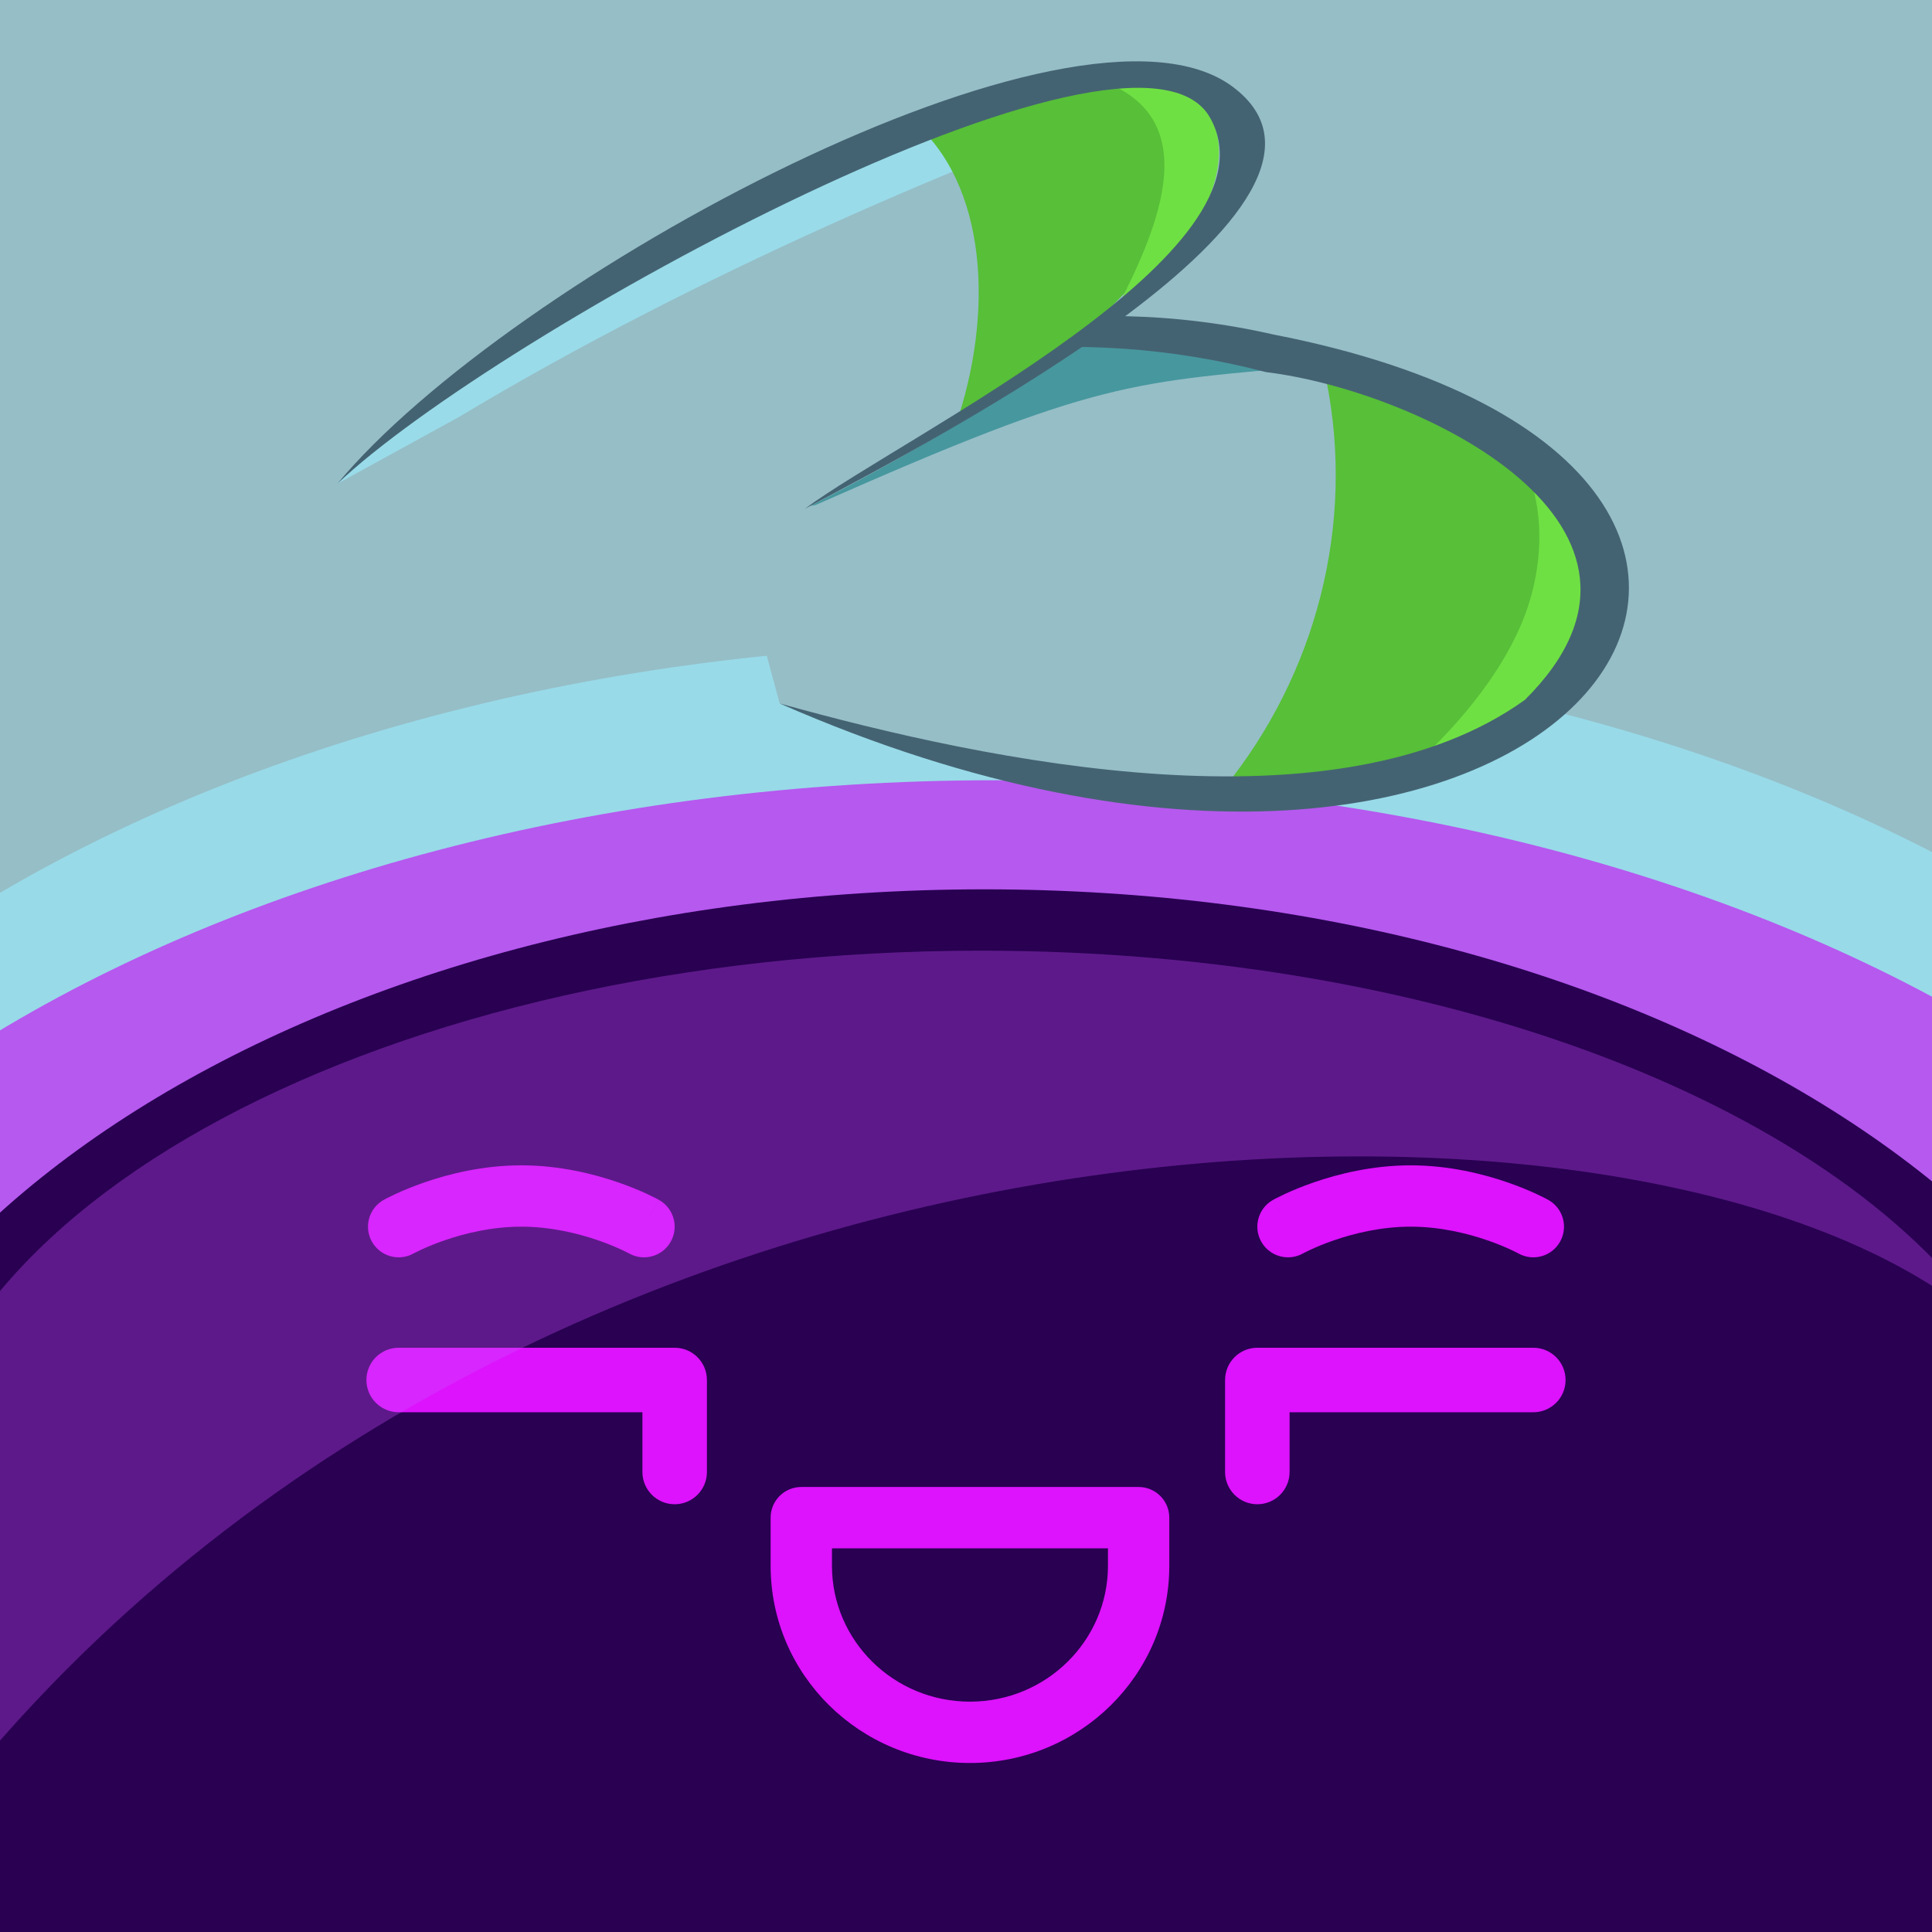 <svg width="512" height="512" viewBox="0 0 512 512" fill="none" xmlns="http://www.w3.org/2000/svg">
<g clip-path="url(#clip0_16214_24895)">
<rect width="512" height="512" fill="#7424CF"/>
<path d="M763 415C763 703.293 529.293 937 241 937C-47.293 937 -281 703.293 -281 415C-281 126.707 -47.293 -107 241 -107C529.293 -107 763 126.707 763 415Z" fill="#96BEC7"/>
<path fill-rule="evenodd" clip-rule="evenodd" d="M241 927.057C523.801 927.057 753.057 697.801 753.057 415C753.057 132.199 523.801 -97.057 241 -97.057C-41.801 -97.057 -271.057 132.199 -271.057 415C-271.057 697.801 -41.801 927.057 241 927.057ZM241 937C529.293 937 763 703.293 763 415C763 126.707 529.293 -107 241 -107C-47.293 -107 -281 126.707 -281 415C-281 703.293 -47.293 937 241 937Z" fill="#3E6473"/>
<path d="M650.861 407.996C650.861 538.143 478.81 646.205 265.076 646.205C51.342 646.205 -121.905 540.722 -121.905 410.544C-121.905 280.365 51.373 170.667 265.076 170.667C478.779 170.667 650.861 277.848 650.861 407.964V407.996Z" fill="#98DAE8"/>
<path d="M263.851 678.032C473.433 678.032 643.313 572.518 643.313 442.402C643.313 312.286 473.433 206.772 263.851 206.772C54.269 206.772 -115.611 312.286 -115.611 442.402C-115.611 572.518 54.269 678.032 263.851 678.032V678.032Z" fill="#B659EF"/>
<path fill-rule="evenodd" clip-rule="evenodd" d="M-3.084 401.286C-71.036 443.473 -112.216 501.232 -112.216 564.308C-112.216 627.384 -71.036 685.111 -3.084 727.33C64.805 769.485 158.869 795.722 262.999 795.722C367.129 795.722 461.192 769.517 529.081 727.33C597.034 685.111 638.214 627.384 638.214 564.308C638.214 501.232 597.034 443.504 529.081 401.286C461.192 359.13 367.129 332.893 262.999 332.893C158.869 332.893 64.805 359.099 -3.084 401.286V401.286ZM-7.551 394.081C61.88 350.951 157.579 324.431 263.03 324.431C368.482 324.431 464.149 350.951 533.58 394.081C602.948 437.149 646.739 497.236 646.739 564.308C646.739 631.379 602.979 691.466 533.58 734.534C464.149 777.665 368.45 804.185 263.03 804.185C157.61 804.185 61.911 777.665 -7.551 734.534C-76.919 691.435 -120.71 631.379 -120.71 564.308C-120.71 497.236 -76.95 437.149 -7.551 394.081V394.081Z" fill="#4F0D76"/>
<path d="M206.624 186.42C340.395 232.301 407.3 201.726 418.733 176.867C456.943 94.694 284.961 87.059 284.961 87.059C284.961 87.059 231.445 88.977 187.481 115.716" fill="#96BEC7"/>
<path d="M216.553 133.655C291.694 100.41 299.328 101.388 350.663 96.762C317.229 88.488 285.037 87.059 285.037 87.059C285.037 87.059 231.521 88.977 187.557 115.716L206.662 120.793C210.874 113.121 208.58 137.191 216.553 133.655V133.655Z" fill="#47979E"/>
<path d="M350.627 96.763C359.69 135.536 349.987 175.514 326.67 205.939C378.381 206.992 406.211 190.143 412.981 175.476C430.28 127.375 388.987 105.149 350.627 96.763V96.763Z" fill="#57BF38"/>
<path d="M402.112 119.665C403.24 122.072 403.993 122.561 404.895 125.043C408.656 135.084 408.731 145.615 406.287 155.957C402.3 172.768 389.777 188.676 377.103 200.673C399.216 194.693 412.116 184.689 416.516 175.551C430.431 156.86 418.584 131.963 402.112 119.703V119.665Z" fill="#6FE043"/>
<path d="M206.623 186.42C262.245 201.952 354.31 221.208 404.103 185.48C450.398 139.56 376.536 103.607 335.468 98.605C285.224 85.442 233.287 92.061 187.518 115.717C231.219 86.308 286.202 76.943 337.424 88.639C520.5 124.254 415.272 277.92 206.623 186.42H206.661H206.623Z" fill="#446372"/>
<path d="M213.316 134.819C277.814 101.875 328.923 62.838 328.585 44.635C330.503 -10.31 242.537 31.999 202.334 50.69C189.961 56.444 178.115 63.289 166.908 71.111C146.186 85.591 115.46 101.649 94.061 125.906" fill="#96BEC7"/>
<path d="M311.284 23.011C241.935 17.596 143.101 77.167 89.397 128.201L121.589 110.525C184.658 72.654 256.564 42.078 311.284 23.011V23.011Z" fill="#99DBE9"/>
<path d="M241.371 31.623C262.056 48.772 263.259 83.635 253.293 112.593C341.484 59.49 341.86 -5.383 241.371 31.623Z" fill="#57BF38"/>
<path d="M290.076 20.794C319.899 30.158 307.376 59.568 295.981 81.719C329.866 57.123 336.184 16.356 290.076 20.794V20.794Z" fill="#6FE043"/>
<path d="M326.704 23.012C285.447 -7.79 134.714 73.594 89.397 128.201C131.405 88.337 300.754 -4.254 320.686 31.21C340.618 66.674 239.152 115.64 213.315 134.82C248.178 116.317 367.96 53.812 326.704 23.012V23.012Z" fill="#446372"/>
<path d="M260.85 635.216C436.344 635.216 578.589 545.773 578.589 435.449C578.589 325.125 436.313 235.682 260.85 235.682C85.387 235.682 -56.889 325.125 -56.889 435.449C-56.889 545.773 85.387 635.216 260.85 635.216Z" fill="#290052"/>
<path fill-rule="evenodd" clip-rule="evenodd" d="M414.896 365.714C414.896 360.994 411.069 357.168 406.349 357.168H333.206C328.486 357.168 324.66 360.994 324.66 365.714V390.095C324.66 394.815 328.486 398.642 333.206 398.642C337.926 398.642 341.753 394.815 341.753 390.095V374.261H406.349C411.069 374.261 414.896 370.434 414.896 365.714Z" fill="#DD13FD"/>
<path fill-rule="evenodd" clip-rule="evenodd" d="M402.386 332.175C406.303 334.363 411.253 332.962 413.443 329.046C415.633 325.128 414.233 320.176 410.315 317.986L406.35 325.079C410.315 317.986 410.317 317.987 410.315 317.986L410.298 317.976L410.275 317.964L410.214 317.93L410.026 317.828C409.874 317.746 409.665 317.636 409.403 317.501C408.88 317.233 408.144 316.867 407.215 316.436C405.362 315.577 402.727 314.453 399.489 313.335C393.059 311.113 384.004 308.825 373.841 308.825C363.678 308.825 354.624 311.113 348.193 313.335C344.955 314.453 342.32 315.577 340.467 316.436C339.539 316.867 338.802 317.233 338.279 317.501C338.017 317.636 337.809 317.746 337.656 317.828L337.469 317.93L337.407 317.964L337.384 317.976L337.375 317.982C337.373 317.983 337.367 317.986 341.333 325.079L337.367 317.986C333.449 320.176 332.049 325.128 334.24 329.046C336.427 332.957 341.366 334.359 345.281 332.183C345.285 332.181 345.289 332.179 345.293 332.177L341.527 325.427C345.299 332.173 345.294 332.176 345.293 332.177C345.289 332.179 345.285 332.181 345.281 332.183L345.346 332.148C345.415 332.111 345.536 332.047 345.707 331.959C346.049 331.783 346.588 331.514 347.303 331.183C348.737 330.518 350.859 329.61 353.501 328.697C358.832 326.856 366.031 325.079 373.841 325.079C381.651 325.079 388.851 326.856 394.181 328.697C396.823 329.61 398.945 330.518 400.379 331.183C401.094 331.514 401.634 331.783 401.976 331.959C402.146 332.047 402.268 332.111 402.337 332.148L402.4 332.182L402.386 332.175Z" fill="#DD13FD"/>
<path fill-rule="evenodd" clip-rule="evenodd" d="M97.105 365.714C97.105 360.994 100.931 357.168 105.651 357.168H178.794C183.514 357.168 187.34 360.994 187.34 365.714V390.095C187.34 394.815 183.514 398.642 178.794 398.642C174.074 398.642 170.247 394.815 170.247 390.095V374.261H105.651C100.931 374.261 97.105 370.434 97.105 365.714Z" fill="#DD13FD"/>
<path fill-rule="evenodd" clip-rule="evenodd" d="M109.613 332.175C105.696 334.363 100.747 332.962 98.557 329.046C96.367 325.128 97.767 320.176 101.684 317.986L105.65 325.079C101.684 317.986 101.682 317.987 101.684 317.986L101.702 317.976L101.725 317.964L101.786 317.93L101.973 317.828C102.126 317.746 102.335 317.636 102.596 317.501C103.119 317.233 103.856 316.867 104.784 316.436C106.638 315.577 109.273 314.453 112.511 313.335C118.941 311.113 127.995 308.825 138.159 308.825C148.322 308.825 157.376 311.113 163.807 313.335C167.045 314.453 169.679 315.577 171.533 316.436C172.461 316.867 173.198 317.233 173.721 317.501C173.982 317.636 174.191 317.746 174.344 317.828L174.531 317.93L174.593 317.964L174.615 317.976L174.625 317.982C174.627 317.983 174.633 317.986 170.667 325.079L174.633 317.986C178.55 320.176 179.95 325.128 177.76 329.046C175.573 332.957 170.633 334.359 166.719 332.183C166.715 332.181 166.711 332.179 166.707 332.177L170.472 325.427C166.7 332.173 166.705 332.176 166.707 332.177C166.711 332.179 166.715 332.181 166.719 332.183L166.654 332.148C166.585 332.111 166.464 332.047 166.293 331.959C165.951 331.783 165.412 331.514 164.696 331.183C163.263 330.518 161.141 329.61 158.498 328.697C153.168 326.856 145.968 325.079 138.159 325.079C130.349 325.079 123.149 326.856 117.819 328.697C115.176 329.61 113.054 330.518 111.621 331.183C110.905 331.514 110.366 331.783 110.024 331.959C109.853 332.047 109.732 332.111 109.663 332.148L109.6 332.182L109.613 332.175Z" fill="#DD13FD"/>
<path d="M528.254 353.286C489.278 294.254 383.893 251.937 260 251.937C102.949 251.937 -24.381 319.909 -24.381 403.74C-24.381 424.86 -16.302 444.969 -1.712 463.238C158.685 278.265 449.728 278.706 528.224 353.286H528.254Z" fill="#CB50FF" fill-opacity="0.32"/>
<path fill-rule="evenodd" clip-rule="evenodd" d="M204.225 402.194C204.225 397.706 207.863 394.067 212.352 394.067H301.748C306.237 394.067 309.875 397.706 309.875 402.194V414.955C309.875 443.898 286.111 467.21 257.05 467.21C227.989 467.21 204.225 443.898 204.225 414.955V402.194ZM220.479 410.321V414.955C220.479 434.725 236.768 450.956 257.05 450.956C277.332 450.956 293.621 434.725 293.621 414.955V410.321H220.479Z" fill="#DD13FD"/>
</g>
<defs>
<clipPath id="clip0_16214_24895">
<rect width="512" height="512" fill="white"/>
</clipPath>
</defs>
</svg>
